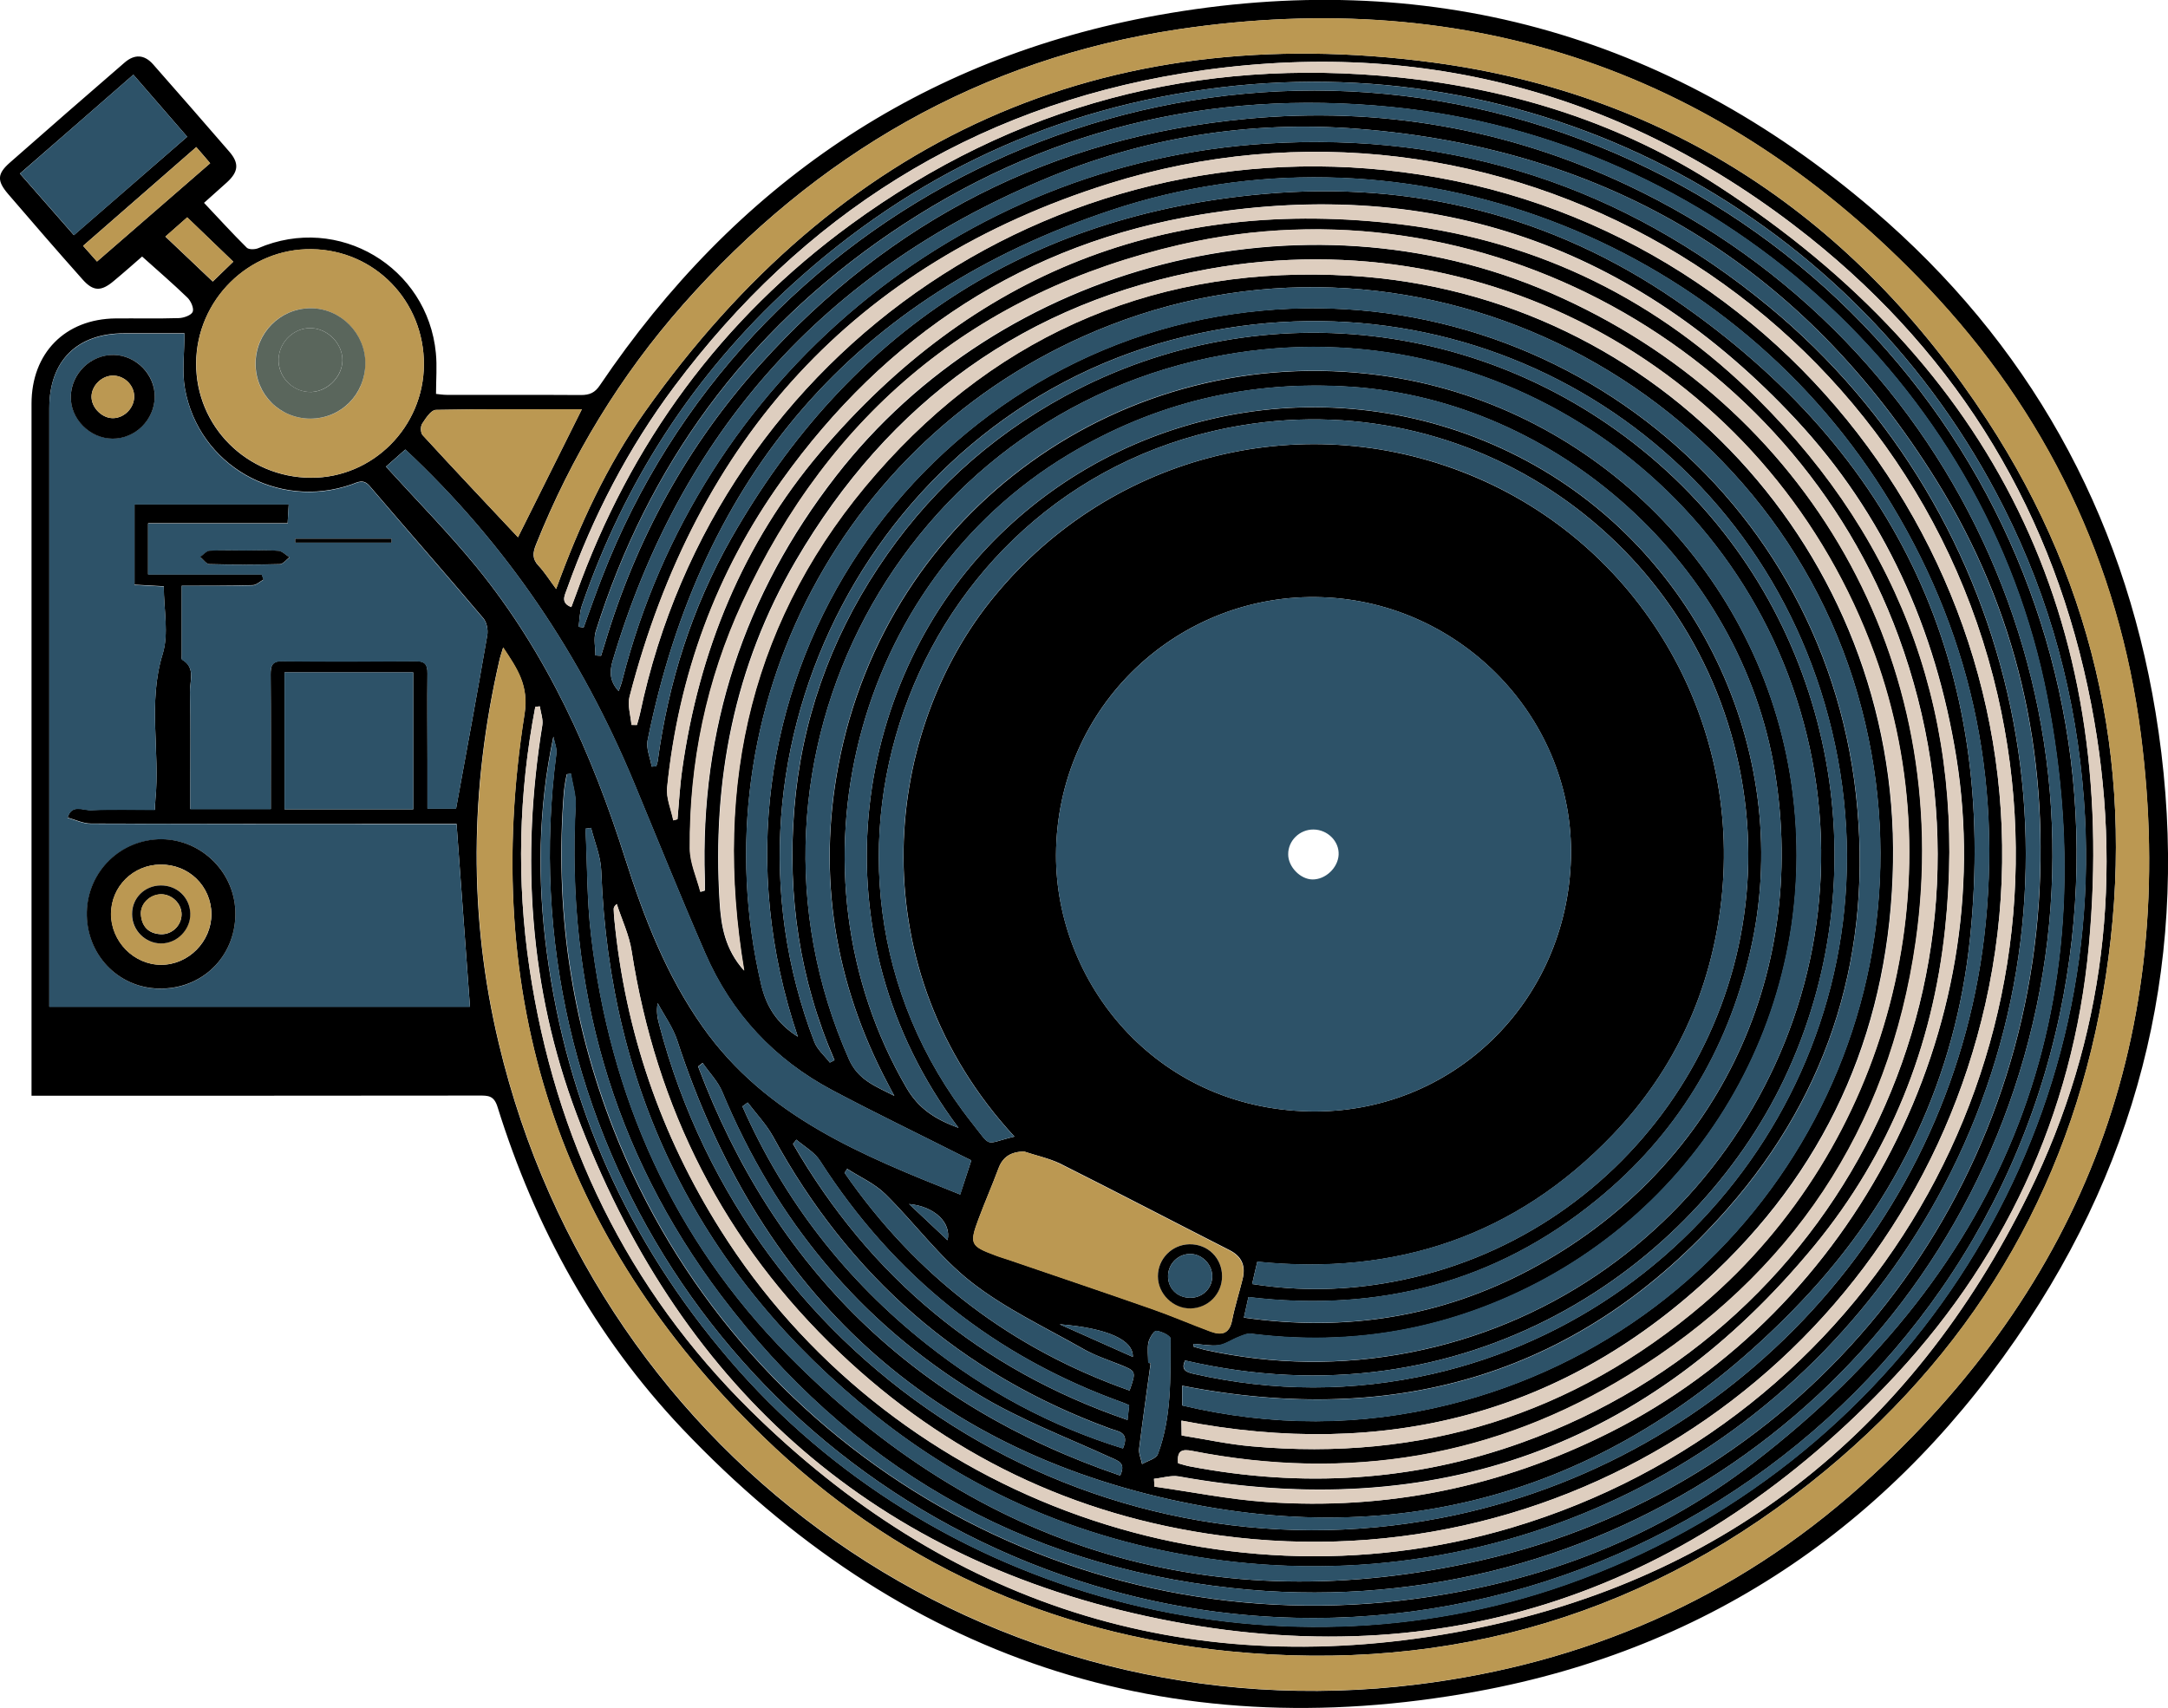 <?xml version="1.0" encoding="utf-8"?>
<!-- Generator: Adobe Illustrator 28.1.0, SVG Export Plug-In . SVG Version: 6.00 Build 0)  -->
<svg version="1.1" id="Layer_1" xmlns="http://www.w3.org/2000/svg" xmlns:xlink="http://www.w3.org/1999/xlink" x="0px" y="0px"
	 viewBox="0 0 1341 1056.7" style="enable-background:new 0 0 1341 1056.7;" xml:space="preserve">
<style type="text/css">
	.st0{fill:#2D5268;}
	.st1{fill:#BB9852;}
	.st2{fill:#DECEBF;}
	.st3{fill:#5A665C;}
</style>
<path d="M19.5,677.9c0-4.5,0-7.7,0-11c0-139,0-278.1,0-417.1c0-31.4,20.8-52.5,52.1-52.8c13-0.1,26.1,0.2,39.1-0.2
	c3-0.1,7.7-1.8,8.5-3.9c0.9-2.2-1.2-6.8-3.3-8.8c-8.9-8.6-18.3-16.7-28-25.4c-4.7,4.1-11,9.7-17.5,15.1c-7.9,6.7-12.8,6.5-19.4-1
	C35.5,155.4,20.2,137.7,5,120c-6.9-8.1-6.8-12.4,1-19.3c23.6-20.8,47.4-41.5,71.2-62.1c6.1-5.2,12.1-4.9,17.5,1.2
	c15.8,18,31.6,36,47.2,54.1c6.2,7.2,5.5,12.4-1.4,18.8c-4.5,4.1-9,8.1-14.3,12.8c9,9.5,17.4,18.8,26.4,27.7c1.3,1.3,5,1.2,7,0.4
	c49.9-21.5,104.9,11.7,110,64.8c0.8,8.1,0.1,16.2,0.1,25.3c1.8,0.2,4.3,0.6,6.9,0.6c27.6,0.1,55.1-0.1,82.7,0.1
	c5.4,0,8.7-1.4,11.8-6.1C454.7,114.6,569.2,35.9,716.2,9.4c165.6-29.8,314.4,10.8,442.4,120.4c95.7,81.9,154.3,186.6,174.7,310.9
	c22.2,135.1-3.2,261.8-78.8,376.5c-81.3,123.5-195.2,202.5-340.7,229.2c-192.3,35.3-357.2-20.6-491.9-162.6
	C368,826.8,331,759.5,307.7,684.7c-2.2-7-5.9-6.9-11.3-6.9c-88.2,0.1-176.3,0.1-264.5,0.1C28.1,677.9,24.3,677.9,19.5,677.9
	L19.5,677.9z M653.2,529c-0.2,78.1,60.7,156.5,156.5,158.6c88.7,1.9,159.8-67.9,162-156.8c2.1-85.5-67.2-158.2-153.8-161.3
	C730,366.3,653.5,436.1,653.2,529z M344,364.4c14.4-39.6,31.4-76.4,54.9-109.6C518.5,86,681.9,11.3,886.7,38.7
	c146.8,19.7,261.2,97,342.3,221c68.6,104.9,92.5,220.9,73.5,344.5c-18.9,123.4-77.2,226-173.5,305.7
	c-107,88.5-230.8,125.4-368.7,111.7c-110.9-11-208.1-55.1-288.1-132.7c-126.7-122.8-175.3-273-147.8-447
	c2.8-17.7-4.5-28.1-13.2-41.3c-1.1,3.7-1.9,5.9-2.4,8.3c-18.1,78.8-19.1,157.8-0.3,236.6c61.8,259.7,303.9,429.1,567.7,396.7
	c104-12.8,196.9-53,275-123c138.6-124.3,196.6-280.2,173-464.7c-13.6-106.2-58.5-199.6-132.4-277.2C1065.5,44.5,909.9-8.8,729,18.1
	C606.5,36.4,504.6,95.5,422.6,188.3c-39,44.2-69.2,94-91.1,148.7c-2,5-2.4,8.8,1.6,13C336.8,353.9,339.7,358.6,344,364.4L344,364.4z
	 M112.4,362.4c0,15.3,0,29.2,0,43.1c0,0.9-0.2,2.4,0.3,2.6c8.5,5,4.6,13.3,4.8,20c0.5,19.7,0.2,39.4,0.2,59c0,4.4,0,8.9,0,13.4h49.8
	c0-3.8,0-7.1,0-10.4c0-24.2,0.1-48.5-0.1-72.7c0-5.3,0.7-8.5,7.2-8.4c27.6,0.2,55.1,0.2,82.7,0c5.8,0,7.2,2.4,7.1,7.6
	c-0.2,17.9,0,35.7,0,53.6c0,9.9,0,19.8,0,30h17.7c6.7-36.5,13.2-71.9,19.3-107.2c0.6-3.3-0.3-8-2.4-10.5
	c-23.3-27.5-47-54.5-70.4-81.9c-3.9-4.5-7.3-2.3-11.2-0.9c-45.6,15.9-94.5-11.9-103-59.3c-1.9-10.7-0.3-22.1-0.3-34.2
	c-12.6,0-25,0-37.3,0c-29.2,0-46.3,17-46.3,46.2c0,120.2,0,240.5,0,360.7c0,3.2,0,6.4,0,9.7h260.2c-2.8-37.9-5.5-75.1-8.3-113.1
	c-2.4,0-5.7,0-9,0c-72.4,0-144.8,0.1-217.2-0.2c-4.8,0-9.6-2.4-14.4-3.7c2.5-8.6,9.6-4.4,14.5-4.6c13.1-0.6,26.3-0.2,39.5-0.2
	c0.2-3.1,0.2-4.6,0.3-6.1c3-30-4.8-60.2,4.5-90.3c3.9-12.6,0.7-27.5,0.7-41.9c-6.5-0.4-12.1-0.7-18.1-1v-49.8h95.4
	c-0.2,3.8-0.4,7.2-0.7,11.8H91.6v31.6h70.3c0.4,1.1,0.8,2.1,1.2,3.2c-2.3,1.2-4.5,3.5-6.8,3.5C142,362.5,127.8,362.3,112.4,362.4
	L112.4,362.4z M738.3,831.4c0,0.6,0,1.2,0,1.8c2.3,0.6,4.6,1.3,6.8,1.9c42.3,9.3,84.7,9.9,127.2,1.6
	c169.2-33,280.7-197.4,248.7-366.1c-32.1-169.1-194.8-281.3-363.8-251C557.2,255.4,443,470,525.1,655.3
	c5.6,12.7,15.9,16.5,28.1,22.7c-2.1-3.8-3.1-5.7-4-7.5c-32.9-62.1-43.6-128.1-30.6-197c29.7-157.5,176.4-262.6,335.1-241.3
	c128.4,17.3,232.2,118.3,253.5,246.7c22.5,135.5-48.1,267.2-173.5,323.1c-50.9,22.7-104.3,30.2-159.7,23.2c-2.5-0.3-5.3,1-7.8,2
	c-4.2,1.6-8.1,4.5-12.4,5.1C748.6,832.8,743.4,831.7,738.3,831.4L738.3,831.4z M365.6,512.2c-1.1,0.2-2.3,0.4-3.4,0.5
	c1.1,21.9,0.8,44,3.4,65.8c11.7,100,50.9,188,121.7,259.8c119,120.8,263.5,164.7,428.6,127.1c193.8-44.1,331.9-209.2,345.2-407
	c6.2-93.1-13.6-180.9-62.9-260.5c-82.3-133-202.5-206-358.3-218.2c-67.3-5.3-133.1,5.4-195.4,31.8
	C509.1,168.6,420.7,268.1,378.9,409c-2.1,7.1-1.5,12.9,3.8,18.6c0.8-2.5,1.8-4.7,2.3-7.1c47.4-185.8,207.9-320,398.8-331.7
	c116.2-7.2,220.2,26.5,310.1,100.7c157.5,130,204.1,353,112.7,535.9c-82.8,165.5-258.3,261.1-442.5,241c-83-9.1-157.9-38.8-223-91
	c-107.5-86.2-164-198.6-169.2-336.6C371.6,529.8,367.8,521,365.6,512.2L365.6,512.2z M493.5,641.4c-72.2-213.5,71.2-418.3,269-447.1
	C951,166.9,1126.7,298.7,1148,491.7c10.6,96.1-15.4,183.2-79.4,256c-90,102.4-204.3,135.6-337.4,109.6v12.2
	c55.3,13.1,110.3,13.1,164.9-0.5c191-47.6,305-240,255.4-430.4C1099.3,238,879.6,125.9,686.3,201.3C522.4,265.2,431,438.4,470.8,609
	C474,622.8,480.6,633.2,493.5,641.4L493.5,641.4z M368.3,405.5c1.2,0.1,2.4,0.2,3.5,0.2c0.8-2.6,1.6-5.1,2.4-7.7
	c19.3-64.5,50.9-122.3,95.9-172.3C550.7,136.1,651,84.7,771.3,73.5c82-7.7,160.6,5.9,235,40.9c207.1,97.4,310.1,331.2,242.7,549.6
	c-64.5,209.1-267.2,342.4-486.9,318.5c-131.2-14.2-236.8-76-316.1-181C378.5,712,350.2,610,356,498.2c0.3-6.4-1.9-13-2.9-19.5
	c-0.8,0.1-1.7,0.2-2.5,0.3c-0.3,1.4-0.7,2.9-0.9,4.3c-0.3,2.1-0.7,4.2-0.9,6.3c-5.8,72.1,4.3,141.9,30.7,209.2
	c77,196.3,276.6,315.6,486.6,291.5c80.5-9.3,154.8-36.2,218.8-85.5c156.5-120.6,219.1-279.8,181.3-473.9
	c-38.2-196.2-206.6-345-405.7-364.7C747.9,55,644,80.5,550.4,144.4c-89.1,60.9-149.7,143.4-182,246.5
	C367.1,395.4,368.3,400.6,368.3,405.5L368.3,405.5z M774.5,794.4c30,4.7,58.7,3.9,87.1-1.4c142.8-26.7,238.8-162.2,216.6-305.2
	c-23-148.3-162-249.1-309.8-224.7C567.5,296.2,475,534.9,601.2,694.7c12.7,16,7.3,13,26.3,8.5c-95.6-103.5-82.3-246.1-15.3-330.7
	c71-89.6,190.9-121.9,296.7-78.8c104.7,42.6,168.6,150.3,155.8,263.6c-6.3,55.5-28.5,104.4-67.2,144.8
	c-59.9,62.6-134,87.3-219.8,78.5C776.5,785.5,775.6,789.5,774.5,794.4L774.5,794.4z M390.6,448.5c1.1,0,2.2,0,3.4,0
	c0.6-2.3,1.4-4.6,1.9-7C443.4,215,660.7,68.9,889,109.8c236.7,42.4,392.2,277,339,511.5C1178.9,837.8,974.8,979.6,755,950
	c-90.8-12.2-169.5-50.2-235.7-113.2C447.9,769,405.8,685.6,390.7,588.4c-1.5-9.9-6.1-19.4-9.2-29.1c-1.7,1.4-1.9,2.3-1.9,3.2
	c0.1,2.1,0.2,4.2,0.4,6.3c6.7,69.3,28.6,133.3,65.7,192.2c102.6,163,304.7,239.1,489.4,184.1c221.1-65.8,352.2-290.5,300.5-515.1
	C1179.5,186,925.4,38.3,685.7,113.7c-157,49.4-254.9,157.9-296.2,317.1C388,436.3,390.1,442.6,390.6,448.5L390.6,448.5z
	 M592.9,697.8c-89.8-119.6-65.6-273.4,20.6-362c85.9-88.2,220.9-109.7,330.9-50.6c108,58,165.7,184.5,138.2,303.4
	c-14.3,62-45.7,113.7-95.1,153.9c-62.7,51.1-134.9,69.6-215.3,60c-1,4.4-1.8,8.3-2.8,12.7c63,9,121.9-0.4,177-29.7
	c114.1-60.7,172.4-180.2,151.4-308.2C1077,350.2,964,247.7,835.3,239.3c-62.5-4.1-120.6,9.6-174.5,42
	c-132.8,79.8-178.2,257.8-100,391.9C568.2,685.8,578.2,692.4,592.9,697.8L592.9,697.8z M403.1,474.3c0.9-0.1,1.9-0.2,2.8-0.2
	c0.3-1,0.7-2,0.9-3.1c6.6-48.8,21.2-95.1,45.5-137.9C525.2,205.2,635.2,133,781.8,120c91.8-8.2,178.2,13.3,254.4,65.6
	c138.2,95,199.5,227.6,182.4,394.4c-8.8,86.2-44.6,162.2-104.3,225.1c-107.1,112.8-238.9,156.5-390.5,122.6
	c-155-34.6-255.6-133-304.9-284c-2.7-8.2-8-15.4-12.1-23.1c-0.9,5-0.2,9.1,0.9,13.1c55.8,213.5,267.4,347.1,483.7,305.4
	c181-34.9,318.8-184.8,336.8-368c9.8-99.3-12.9-191.1-68-274.6C1058.4,142.4,862.3,71.7,687.2,130.1
	c-158.5,52.8-253.5,164-286.6,327.8C399.5,463,402.2,468.8,403.1,474.3L403.1,474.3z M333.9,437c-0.9,0.1-1.9,0.2-2.8,0.3
	c-10.3,53.6-11.6,107.7-3.6,161.6c15.8,106,60.4,198.4,136.7,273.7c121.1,119.5,267.4,167.3,434.7,137.5
	c163.7-29.2,282.7-122.6,356-271.8c47.2-96,58.8-197.9,38.6-302.6c-22.6-117.3-81-214.5-174.5-289.1
	C1005.1,55.9,874.8,22,731.4,45.4C601,66.7,496.4,133.1,417.2,239c-28.7,38.3-50.5,80.4-66.5,125.4c-1.4,4-4.2,8.6,2.7,11.2
	c1-2.8,2-5.3,2.9-7.8c33.5-93.6,89.9-170.4,170.1-229C627.5,65,740.8,35,865.4,47.9c70.9,7.3,137.8,28.5,197.5,67.3
	c170.1,110.4,247.9,267.6,229.2,469.9c-9.7,104.9-53.1,196.9-126,272.6c-125.8,130.7-280.2,180.8-457.4,142.1
	c-172.9-37.8-290-145.1-352.1-310.7c-29.2-77.8-34.4-158.5-21.1-240.5C336,444.9,334.5,440.9,333.9,437L333.9,437z M728.7,905.3
	c2.6,0.7,4.8,1.5,7.2,1.9c69.6,13.3,138.1,9.4,204.9-14.5c204.4-73,308.3-295.2,233.5-499.1c-65.7-179.1-258.9-285-444.2-242.2
	c-126.3,29.1-216.5,103.8-270.8,221.3c-22.2,48.1-32.9,99.3-32.5,152.3c0.1,8.9,4.2,17.8,6.5,26.8c0.9-0.2,1.8-0.5,2.7-0.8
	c0-2.4,0.1-4.8,0-7.2c-3-92.8,24.1-175.8,81.1-249.2c102.2-131.7,289-179.8,442-113.4c159.8,69.4,250.5,228.6,226,401.1
	c-16.6,116.6-77,206.3-177,268c-83.4,51.5-174.3,66.3-270.5,47.4C731.3,896.4,727.9,897.2,728.7,905.3L728.7,905.3z M730.9,888.1
	c14.6,2.3,28.7,5.4,43.1,6.7c105.3,9.5,198.8-19.3,279.4-88c114.6-97.8,157.4-261,106-402.2c-61.8-170.1-233.6-270.2-411.9-238.2
	c-112.7,20.2-197.7,81.9-255.3,180.5c-38.1,65.2-51.8,136.2-47.1,211.2c0.9,14.8,3.3,29.2,15.1,42.4
	c-19.5-116.1,4.9-219.7,81.9-307.6c77.3-88.2,176.4-129.3,293.3-122.3c190.9,11.3,338.7,171.9,335.5,362.8
	c-1.7,99.2-37.8,184.6-109.5,253c-93.1,88.8-204.7,116.9-330.7,92.5L730.9,888.1L730.9,888.1z M357.9,387.8c1,0.1,2.1,0.3,3.1,0.4
	c3.8-10.5,7.5-21,11.5-31.3c88.2-227.6,339.1-351,572.7-281.6c237.7,70.6,379.8,308.9,329,551.5
	c-56.4,268.9-333.7,433.5-596.9,354.3c-222.7-67-363.2-284.1-333.2-514.7c0.5-3.4-1.2-7.1-1.8-10.7c-9.5,44.7-10,89.1-4.1,133.4
	c12.6,95.2,50.4,179.2,113,252.2c125.7,146.9,335.9,203.1,517.9,138.9c205-72.2,335.5-271.7,319.9-485.1
	c-4.7-63.6-20.7-123.9-49.4-180.8C1148.4,133.1,955.4,29.8,754.8,54.1C653.2,66.4,564.5,107.7,489,176.9
	C429.1,231.8,386.3,298,359.9,374.7C358.5,378.8,358.5,383.4,357.9,387.8L357.9,387.8z M713.8,914.9c0.1,1.6,0.2,3.2,0.3,4.8
	c23,3.3,45.9,7.9,69.1,9.5c74.7,5.3,145.5-9.3,212.6-43c151.7-76,241.2-250.3,214.3-417.7c-12.8-79.5-44.5-150.3-99.4-209.2
	c-99.7-106.9-223-150.1-367.2-126.7c-109.1,17.7-195.6,74.7-259.9,164.6c-40.6,56.8-63.8,120.5-70.9,189.9
	c-0.7,6.6,2.5,13.5,3.8,20.4l2.6-0.7c0.9-10.2,1.4-20.5,2.9-30.7c10.3-73.3,37.5-139.8,85.4-196.3c94.3-111.2,214.7-158.7,359.5-141
	c85.4,10.5,159.4,47.3,220.2,107.8c90.8,90.3,129.6,200.2,116.1,327.7c-7.7,73.1-34.2,139.5-80.8,196.2
	c-102.6,124.6-234.3,171.6-393.2,142.9C724.3,912.6,718.9,914.4,713.8,914.9L713.8,914.9z M513.3,657.4c1-0.5,1.9-1,2.9-1.5
	c-21.6-49.7-29.2-101.6-24.9-155.1c4.3-54,21.8-104,51.7-149.3c29.7-45.1,68.3-80.7,115.8-106.5c123.7-67,274.4-46.6,376.7,50.7
	c100.2,95.4,127.6,246.9,68.1,371.9C1047.6,785,906.3,882,733,841.7c-2.6,5.7,0.4,7.2,5.5,8.3c49.2,11.1,98.3,11.2,147.6,0
	c173.7-39.6,291-213.8,247-397.8c-43-180-219.9-287-399.7-244.1C543,253.5,433.4,461.5,503.7,644.6
	C505.5,649.3,510,653.1,513.3,657.4z M600.8,717.9c-2.5-1.2-4.1-2-5.7-2.8c-26.7-13.5-53.7-26.5-80.1-40.5
	c-36-19.1-62.6-47.5-78.8-84.9c-15.2-34.9-29.4-70.2-44-105.4c-32.6-78.5-78.8-147.6-141.5-206.2c-3.9,3.5-8.1,7.2-12,10.6
	c19,20.9,38.4,40.6,55.8,61.8c43.7,53.5,71.5,115.4,92.2,180.7c11.7,36.7,25.5,72.4,48,104.2c39.2,55.5,98.7,79.5,159.2,103.6
	C596.3,731.8,598.4,725.3,600.8,717.9L600.8,717.9z M262.2,225.6c0.2-39.3-30.4-70.9-69.4-71.4c-38.9-0.6-71.2,31.4-71.5,70.5
	c-0.2,39.1,31.4,70.7,71,70.9C230.6,295.7,262,264.2,262.2,225.6L262.2,225.6z M633.4,712.4c-7.9,0.2-13.1,3.1-15.8,10.5
	c-3.9,10.5-8.4,20.7-12.3,31.2c-5.7,15.3-5,16.8,10.2,22.4c2.8,1.1,5.7,1.9,8.6,2.9c29.4,10.1,58.9,20,88.3,30.3
	c12.3,4.3,24.2,9.4,36.4,14c6.6,2.5,11.6,1.8,13.3-6.8c1.7-8.6,4.4-17,6.5-25.5c2-8-0.2-14-8.1-18c-35-17.8-69.8-36-104.9-53.6
	C648.6,716.5,640.8,714.9,633.4,712.4L633.4,712.4z M255.6,500.7v-84.7h-79.6v84.7H255.6z M115.8,84.6
	c-11.2-12.9-22.1-25.5-33.3-38.4C58.8,66.9,35.8,87,12.3,107.4c11.3,12.9,22.2,25.3,33.4,38.1C69.2,125.1,92,105.3,115.8,84.6
	L115.8,84.6z M359.9,253.2c-30.5,0-60.5-0.2-90.4,0.4c-2.9,0.1-6.2,5.2-8.4,8.6c-1.1,1.6-1,5.6,0.3,7c19.6,21.4,39.5,42.4,59,63.2
	C333.3,306.6,346.3,280.4,359.9,253.2L359.9,253.2z M692.9,912.9c3.5-7.7-0.8-8.9-5.7-11.1c-27.7-12.7-56.6-23.6-82.5-39.4
	c-73.1-44.5-125-107.8-157.9-186.8c-2.7-6.6-8.1-12-12.2-18c-0.9,0.7-1.9,1.5-2.8,2.2C479,785.1,565.7,869.5,692.9,912.9
	L692.9,912.9z M462.5,682.1c-1.1,0.8-2.2,1.6-3.3,2.4c25.8,58.4,64,107.5,114.1,147.2c36.5,28.9,76.8,50.7,121.3,64.4
	c4.3-10.2-2.9-10.4-8-12.3c-92.4-33.8-161.4-94.4-208.4-180.6C474,695.6,467.8,689.1,462.5,682.1L462.5,682.1z M698.7,860.3
	c4.2-12.1,4.1-12-6.4-16.2c-7.6-3-15.4-5.6-22.5-9.7c-23.4-13.3-48.2-24.9-69.1-41.3c-19.8-15.5-35-36.6-53.1-54.4
	c-6.6-6.5-15.7-10.5-23.6-15.6c-0.5,0.8-1,1.7-1.6,2.5C566.6,789.5,625.4,834.4,698.7,860.3L698.7,860.3z M492.6,705.1
	c-0.7,0.9-1.4,1.8-2.1,2.6c47.6,82.3,115.9,139.5,206.9,170.8c0.4-3.8,0.7-6.4,1-9.1c-1.5-0.7-2.6-1.2-3.7-1.6
	c-79.5-28.5-141.8-78.4-187.4-149.5C504,712.9,497.6,709.4,492.6,705.1L492.6,705.1z M121.4,91c-23.9,20.9-46.7,40.8-70,61.1
	c3.2,3.6,5.7,6.5,8.6,9.7c23.6-20.5,46.5-40.4,70-60.8C127,97.5,124.6,94.6,121.4,91z M710.2,843.2c0.5,0.1,1,0.1,1.5,0.2
	c-2.4,17.6-4.9,35.2-7.1,52.8c-0.4,3.1,1.2,6.4,1.8,9.6c3.4-2,8.8-3.3,9.8-6.2c8.6-23,7.7-47.3,7.8-71.4c0-1.8-5.7-4.6-8.8-4.8
	c-1.5-0.1-4.3,4.5-4.9,7.3C709.6,834.6,710.2,838.9,710.2,843.2L710.2,843.2z M144.3,161.9c-9.5-9.1-18.8-18.1-28.5-27.4
	c-4.1,3.6-8.5,7.5-13.5,11.9c10.3,9.8,19.9,18.8,29.3,27.8C135.5,170.4,139.8,166.3,144.3,161.9L144.3,161.9z M655.4,819.3
	c14.9,6.7,29.8,13.3,45.3,20.2C701.2,829.1,685.1,821.7,655.4,819.3z M586.1,767.3c2.5-10.6-7.8-20.9-23.8-22.4
	C570.9,753,578.4,760.1,586.1,767.3z"/>
<path class="st0" d="M653.2,529c0.3-92.8,76.8-162.7,164.7-159.5c86.6,3.1,156,75.8,153.8,161.3c-2.2,88.9-73.4,158.7-162,156.8
	C713.9,685.5,652.9,607,653.2,529L653.2,529z M811.8,544.1c8.1,0.1,15.8-7.2,16.2-15.3c0.4-8.3-6.8-15.5-15.5-15.6
	c-8.6-0.1-15.8,6.9-15.7,15.4C796.8,536.3,804.3,544,811.8,544.1z"/>
<path class="st1" d="M344,364.4c-4.3-5.8-7.2-10.5-10.8-14.4c-4-4.2-3.6-8-1.6-13c21.9-54.8,52-104.6,91.1-148.7
	C504.6,95.5,606.5,36.4,729,18.1c180.9-27,336.5,26.3,462.9,159.1c73.9,77.6,118.8,171,132.4,277.2c23.5,184.4-34.4,340.4-173,464.7
	c-78.1,70-171,110.3-275,123c-263.8,32.4-505.9-137-567.7-396.7c-18.8-78.8-17.7-157.7,0.3-236.6c0.5-2.4,1.3-4.6,2.4-8.3
	c8.8,13.2,16,23.6,13.2,41.3C296.9,616,345.6,766.1,472.2,888.9c80,77.6,177.3,121.7,288.1,132.7c137.9,13.7,261.7-23.2,368.7-111.7
	c96.2-79.7,154.5-182.3,173.5-305.7c19-123.6-4.9-239.5-73.5-344.5c-81-124-195.5-201.3-342.3-221C681.9,11.3,518.5,86,398.9,254.8
	C375.4,288,358.4,324.8,344,364.4L344,364.4z"/>
<path class="st0" d="M112.4,362.4c15.4,0,29.6,0.2,43.8-0.2c2.3,0,4.6-2.3,6.8-3.5c-0.4-1.1-0.8-2.1-1.2-3.2H91.6v-31.6h86.3
	c0.3-4.6,0.5-7.9,0.7-11.8H83.2v49.8c6,0.3,11.6,0.6,18.1,1c0,14.4,3.3,29.3-0.7,41.9c-9.3,30.1-1.5,60.3-4.5,90.3
	c-0.2,1.5-0.2,3-0.3,6.1c-13.2,0-26.4-0.4-39.5,0.2c-4.9,0.2-12-4-14.5,4.6c4.8,1.3,9.6,3.7,14.4,3.7c72.4,0.2,144.8,0.2,217.2,0.2
	c3.3,0,6.6,0,9,0c2.8,38,5.5,75.2,8.3,113.1H30.5c0-3.3,0-6.5,0-9.7c0-120.2,0-240.5,0-360.7c0-29.2,17-46.2,46.3-46.2
	c12.3,0,24.7,0,37.3,0c0,12.1-1.7,23.5,0.3,34.2c8.5,47.5,57.4,75.2,103,59.3c3.9-1.4,7.3-3.6,11.2,0.9
	c23.4,27.4,47.1,54.5,70.4,81.9c2.1,2.5,3,7.2,2.4,10.5c-6.1,35.4-12.7,70.7-19.3,107.2h-17.7c0-10.2,0-20.1,0-30
	c0-17.9-0.1-35.7,0-53.6c0-5.2-1.3-7.7-7.1-7.6c-27.6,0.2-55.1,0.3-82.7,0c-6.5-0.1-7.3,3.1-7.2,8.4c0.2,24.2,0.1,48.5,0.1,72.7
	c0,3.3,0,6.5,0,10.4h-49.8c0-4.5,0-9,0-13.4c0-19.7,0.3-39.4-0.2-59c-0.2-6.8,3.8-15-4.8-20c-0.5-0.3-0.3-1.7-0.3-2.6
	C112.4,391.6,112.4,377.7,112.4,362.4L112.4,362.4z M145.6,566c0.4-25.5-20.2-46.5-45.5-46.7c-25.2-0.1-45.8,19.8-46.3,45
	c-0.6,25.9,19.1,46.9,44.6,47.4C124.7,612.2,145.2,592.3,145.6,566L145.6,566z M70.4,219.6c-14.2-0.2-26.2,11.3-26.6,25.5
	c-0.3,13.9,11.7,26.1,25.8,26.2c14.1,0.1,26-11.7,26.1-26C95.9,231.7,84.2,219.8,70.4,219.6L70.4,219.6z M152.4,340.6
	C152.4,340.6,152.4,340.6,152.4,340.6c-7.5,0-15.1-0.3-22.6,0.2c-2,0.1-4,2.5-5.9,3.9c1.9,1.5,3.8,4.3,5.8,4.4
	c14.5,0.4,29,0.3,43.4,0c2,0,4-2.8,6-4.2c-2.2-1.4-4.4-3.8-6.7-4C165.7,340.2,159,340.6,152.4,340.6L152.4,340.6z M182.6,333.3
	c0,0.8,0,1.6,0,2.4h59.6c0-0.8,0-1.6,0-2.4H182.6z"/>
<path class="st0" d="M738.3,831.4c5.1,0.3,10.3,1.5,15.3,0.7c4.3-0.6,8.2-3.5,12.4-5.1c2.5-1,5.3-2.3,7.8-2
	c55.4,7,108.7-0.5,159.7-23.2c125.4-55.8,196-187.5,173.5-323.1C1085.8,350.4,982,249.4,853.6,232.1
	c-158.7-21.4-305.4,83.8-335.1,241.3c-13,68.9-2.3,134.9,30.6,197c1,1.8,2,3.7,4,7.5c-12.2-6.2-22.5-10-28.1-22.7
	C443,470,557.2,255.4,757.2,219.5c169-30.4,331.8,81.9,363.8,251c32,168.8-79.5,333.1-248.7,366.1c-42.4,8.3-84.9,7.7-127.2-1.6
	c-2.3-0.5-4.6-1.2-6.8-1.9C738.4,832.5,738.4,832,738.3,831.4L738.3,831.4z"/>
<path class="st0" d="M365.6,512.2c2.2,8.8,6,17.6,6.3,26.5c5.2,138,61.7,250.4,169.2,336.6c65.1,52.2,139.9,81.9,223,91
	c184.2,20.1,359.8-75.4,442.5-241c91.4-182.9,44.9-405.9-112.7-535.9C1004,115.4,900.1,81.7,783.8,88.8
	C593,100.6,432.5,234.7,385,420.5c-0.6,2.3-1.5,4.5-2.3,7.1c-5.3-5.7-5.9-11.5-3.8-18.6c41.8-140.9,130.2-240.3,265.5-297.5
	c62.4-26.4,128.1-37.1,195.4-31.8c155.9,12.2,276,85.2,358.3,218.2c49.3,79.6,69.1,167.5,62.9,260.5
	c-13.3,197.8-151.3,362.9-345.2,407c-165.1,37.5-309.5-6.3-428.6-127.1c-70.8-71.8-110-159.8-121.7-259.8
	c-2.5-21.8-2.3-43.8-3.4-65.8C363.3,512.6,364.4,512.4,365.6,512.2L365.6,512.2z"/>
<path class="st0" d="M493.5,641.4c-12.9-8.3-19.5-18.6-22.8-32.5C431,438.4,522.4,265.2,686.3,201.3
	c193.4-75.4,413.1,36.7,465.3,237.4c49.6,190.5-64.4,382.8-255.4,430.4c-54.6,13.6-109.6,13.6-164.9,0.5v-12.2
	c133.1,26,247.4-7.2,337.4-109.6c64-72.8,89.9-159.9,79.4-256c-21.2-193-196.9-324.9-385.4-297.4C564.7,223.1,421.3,428,493.5,641.4
	L493.5,641.4z"/>
<path class="st0" d="M368.3,405.5c0-4.9-1.2-10.1,0.2-14.6c32.3-103,92.9-185.6,182-246.5C644,80.5,747.9,55,860.7,66.1
	c199.1,19.7,367.5,168.5,405.7,364.7c37.8,194.1-24.9,353.3-181.3,473.9c-64,49.3-138.3,76.3-218.8,85.5
	c-210,24.2-409.7-95.2-486.6-291.5c-26.4-67.3-36.5-137.1-30.7-209.2c0.2-2.1,0.5-4.2,0.9-6.3c0.2-1.5,0.6-2.9,0.9-4.3
	c0.8-0.1,1.7-0.2,2.5-0.3c1,6.5,3.2,13.1,2.9,19.5C350.2,610,378.5,712,446.1,801.5c79.3,105,184.9,166.8,316,181
	c219.7,23.9,422.3-109.4,486.9-318.5c67.4-218.4-35.6-452.2-242.7-549.6c-74.5-35-153-48.6-235-40.9
	C651,84.7,550.7,136.1,470.1,225.6c-45,50-76.6,107.8-95.9,172.3c-0.8,2.6-1.6,5.2-2.4,7.7C370.6,405.6,369.5,405.5,368.3,405.5
	L368.3,405.5z"/>
<path class="st0" d="M774.5,794.4c1.1-4.9,2.1-9,3.2-13.9c85.8,8.8,159.9-15.9,219.8-78.5c38.7-40.4,60.9-89.2,67.2-144.8
	c12.8-113.3-51.2-220.9-155.8-263.6C803,250.6,683,282.9,612.1,372.5c-67,84.6-80.3,227.2,15.3,330.7c-19,4.5-13.6,7.5-26.3-8.5
	C475,534.9,567.5,296.2,768.4,263.1c147.8-24.4,286.7,76.4,309.8,224.7c22.2,143.1-73.8,278.6-216.6,305.2
	C833.2,798.3,804.5,799.1,774.5,794.4L774.5,794.4z"/>
<path class="st2" d="M390.6,448.5c-0.5-5.9-2.6-12.3-1.2-17.7c41.3-159.2,139.2-267.7,296.2-317.1C925.4,38.3,1179.4,186,1235.6,430
	c51.7,224.6-79.4,449.3-300.5,515.1c-184.7,55-386.8-21.1-489.4-184.1c-37.1-58.9-59-122.9-65.7-192.2c-0.2-2.1-0.4-4.2-0.4-6.3
	c0-0.9,0.2-1.8,1.9-3.2c3.2,9.7,7.7,19.2,9.2,29.1c15.2,97.2,57.2,180.5,128.6,248.4c66.2,63,144.9,101,235.7,113.2
	c219.9,29.6,423.9-112.2,473-328.7c53.2-234.5-102.2-469.1-339-511.5C660.7,68.9,443.4,215.1,395.8,441.6c-0.5,2.4-1.2,4.6-1.9,7
	C392.8,448.5,391.7,448.6,390.6,448.5L390.6,448.5z"/>
<path class="st0" d="M592.9,697.8c-14.7-5.5-24.7-12.1-32.1-24.7c-78.2-134-32.8-312.1,100-391.9c53.9-32.4,112-46.1,174.5-42
	c128.7,8.4,241.7,110.8,262.5,238c21,128-37.3,247.5-151.4,308.2c-55,29.3-114,38.7-177,29.7c1-4.4,1.8-8.3,2.8-12.7
	c80.4,9.6,152.6-9,215.3-60c49.3-40.2,80.7-91.9,95.1-153.9c27.5-118.9-30.2-245.4-138.2-303.4c-110-59.1-245-37.6-330.9,50.6
	C527.3,424.4,503.1,578.2,592.9,697.8L592.9,697.8z"/>
<path class="st0" d="M403.1,474.3c-0.9-5.5-3.6-11.4-2.5-16.5c33.1-163.7,128.2-274.9,286.6-327.8
	c175.2-58.4,371.3,12.3,473.1,166.5c55.1,83.5,77.8,175.3,68,274.6c-18.1,183.1-155.8,333.1-336.8,368
	c-216.4,41.7-428-91.9-483.8-305.4c-1-4-1.8-8.1-0.9-13.1c4.1,7.7,9.5,14.9,12.1,23.1c49.2,151,149.9,249.4,304.9,284
	c151.6,33.8,283.4-9.8,390.5-122.6c59.7-62.9,95.5-138.8,104.3-225.1c17.1-166.8-44.1-299.4-182.4-394.4
	C960,133.3,873.6,111.8,781.8,120c-146.6,13-256.6,85.3-329.5,213.1c-24.4,42.8-38.9,89.1-45.5,137.9c-0.1,1.1-0.6,2.1-0.9,3.1
	C405,474.2,404,474.3,403.1,474.3L403.1,474.3z"/>
<path class="st2" d="M333.9,437c0.5,3.9,2.1,7.9,1.5,11.5c-13.3,82-8.1,162.8,21.1,240.5C418.7,854.6,535.7,962,708.6,999.8
	c177.3,38.7,331.6-11.4,457.4-142.1c72.9-75.7,116.3-167.8,126-272.6c18.8-202.2-59.1-359.4-229.2-469.9
	c-59.7-38.8-126.6-59.9-197.5-67.3C740.8,35,627.5,65,526.4,138.8c-80.2,58.6-136.6,135.5-170.1,229c-0.9,2.5-1.9,5-2.9,7.8
	c-6.8-2.6-4.1-7.2-2.7-11.2c16.1-45,37.9-87.1,66.5-125.4C496.4,133.1,601,66.8,731.4,45.4C874.8,22,1005.1,55.9,1119,146.7
	c93.5,74.6,151.9,171.8,174.5,289.1c20.2,104.7,8.6,206.6-38.6,302.6c-73.3,149.2-192.3,242.6-356,271.8
	c-167.2,29.8-313.6-18-434.7-137.5c-76.3-75.3-120.9-167.7-136.7-273.7c-8-54-6.7-108,3.6-161.6C332,437.2,333,437.1,333.9,437
	L333.9,437z"/>
<path class="st2" d="M728.7,905.3c-0.9-8.1,2.6-8.8,8.7-7.7c96.2,18.9,187.1,4.1,270.5-47.4c100-61.7,160.4-151.4,177-268
	c24.5-172.5-66.2-331.7-226-401.1c-153-66.4-339.8-18.4-442,113.4c-57,73.4-84,156.4-81.1,249.2c0.1,2.4,0,4.8,0,7.2
	c-0.9,0.2-1.8,0.5-2.7,0.8c-2.3-8.9-6.5-17.8-6.5-26.8c-0.4-53.1,10.3-104.2,32.5-152.3C513.5,255.1,603.8,180.4,730,151.3
	c185.4-42.8,378.5,63.1,444.2,242.3c74.8,203.9-29,426.1-233.5,499.1c-66.8,23.9-135.3,27.8-204.9,14.5
	C733.6,906.7,731.3,906,728.7,905.3L728.7,905.3z"/>
<path class="st2" d="M730.9,888.1v-9.2c126,24.4,237.6-3.7,330.7-92.5c71.7-68.3,107.8-153.8,109.5-253
	c3.2-190.9-144.6-351.5-335.5-362.8c-116.9-6.9-216.1,34.1-293.3,122.3c-77,87.9-101.4,191.5-81.9,307.6
	c-11.8-13.1-14.2-27.5-15.1-42.4c-4.7-74.9,9-146,47.1-211.2c57.6-98.6,142.6-160.3,255.3-180.5c178.3-32,350,68.1,411.9,238.2
	c51.3,141.2,8.5,304.4-106,402.2c-80.6,68.8-174.1,97.5-279.4,88C759.6,893.6,745.5,890.4,730.9,888.1L730.9,888.1z"/>
<path class="st0" d="M357.9,387.8c0.6-4.4,0.6-8.9,2-13c26.4-76.8,69.2-143,129.1-197.9c75.5-69.2,164.3-110.5,265.8-122.8
	c200.6-24.2,393.6,79,484.9,260.4c28.7,56.9,44.7,117.2,49.4,180.8c15.6,213.3-114.9,412.8-319.9,485.1
	c-182.1,64.2-392.2,7.9-517.9-138.9c-62.5-73-100.4-157-113-252.2c-5.9-44.3-5.4-88.7,4.1-133.5c0.7,3.6,2.3,7.2,1.8,10.7
	C314.1,697,454.6,914.1,677.3,981.1c263.2,79.1,540.5-85.5,596.9-354.3c50.9-242.6-91.3-481-329-551.5
	c-233.6-69.4-484.6,54-572.7,281.6c-4,10.4-7.7,20.9-11.5,31.3C360,388,358.9,387.9,357.9,387.8L357.9,387.8z"/>
<path class="st2" d="M713.8,914.9c5.1-0.5,10.5-2.3,15.3-1.4c158.9,28.8,290.7-18.2,393.2-142.9c46.6-56.7,73.1-123.1,80.8-196.2
	c13.5-127.5-25.3-237.4-116.1-327.7c-60.8-60.6-134.8-97.4-220.2-107.8c-144.8-17.8-265.2,29.8-359.5,141
	c-47.9,56.5-75,123-85.4,196.3c-1.4,10.2-1.9,20.5-2.9,30.7l-2.6,0.7c-1.4-6.8-4.5-13.8-3.8-20.4c7-69.4,30.2-133.1,70.9-189.9
	c64.3-89.9,150.8-146.9,259.9-164.6c144.2-23.4,267.5,19.8,367.2,126.7c54.9,58.9,86.6,129.7,99.4,209.2
	c26.9,167.4-62.7,341.6-214.3,417.7c-67.1,33.7-137.9,48.2-212.6,43c-23.1-1.6-46-6.3-69.1-9.5C714,918.2,713.9,916.6,713.8,914.9
	L713.8,914.9z"/>
<path class="st0" d="M513.3,657.4c-3.2-4.2-7.7-8-9.6-12.8c-70.3-183,39.3-391,229.8-436.5c179.8-42.9,356.6,64.1,399.7,244.1
	c44,184-73.3,358.2-247,397.8c-49.2,11.2-98.4,11.2-147.6,0c-5-1.1-8-2.6-5.5-8.3c173.3,40.3,314.6-56.7,370.5-174.2
	c59.4-125,32.1-276.5-68.1-371.9C933.1,198.4,782.4,178,658.7,245c-47.5,25.7-86.1,61.4-115.8,106.5
	c-29.9,45.4-47.4,95.3-51.7,149.3c-4.3,53.4,3.4,105.4,24.9,155.1C515.2,656.4,514.2,656.9,513.3,657.4z"/>
<path class="st0" d="M600.8,717.9c-2.4,7.3-4.5,13.9-6.8,21.2c-60.5-24.1-120-48-159.2-103.6c-22.4-31.8-36.3-67.5-48-104.2
	C366,465.9,338.3,404,294.6,350.5c-17.4-21.3-36.8-40.9-55.8-61.8c3.8-3.4,8-7.1,12-10.6c62.6,58.6,108.9,127.7,141.5,206.2
	c14.6,35.2,28.8,70.5,44,105.4c16.3,37.3,42.8,65.8,78.8,84.9c26.4,14,53.4,27,80.1,40.5C596.7,715.9,598.3,716.7,600.8,717.9
	L600.8,717.9z"/>
<path class="st1" d="M262.2,225.6c-0.2,38.6-31.6,70.1-69.8,69.9c-39.5-0.1-71.2-31.7-71-70.9c0.2-39.2,32.5-71.1,71.5-70.5
	C231.8,154.7,262.4,186.3,262.2,225.6L262.2,225.6z M192,259c19,0,33.8-14.8,33.9-34.1c0.1-18.7-15.4-34.3-34-34.2
	C173.1,190.8,158,206,158,225C158,244,173,259,192,259z"/>
<path class="st1" d="M633.4,712.4c7.4,2.5,15.2,4.2,22.1,7.6c35.1,17.6,69.9,35.8,104.9,53.6c7.8,4,10,10,8.1,18
	c-2.1,8.5-4.8,16.9-6.5,25.5c-1.7,8.5-6.7,9.2-13.3,6.8c-12.2-4.5-24.1-9.7-36.4-14c-29.4-10.3-58.8-20.2-88.3-30.3
	c-2.9-1-5.8-1.8-8.6-2.9c-15.2-5.7-16-7.1-10.2-22.4c3.9-10.5,8.4-20.7,12.3-31.2C620.3,715.5,625.5,712.6,633.4,712.4L633.4,712.4z
	 M735.7,769.8c-10.8,0.2-19.5,9-19.5,19.7c0,10.9,9.5,20.2,20.4,19.9c10.8-0.3,19.3-9,19.3-19.9
	C755.9,778.2,747.1,769.6,735.7,769.8L735.7,769.8z"/>
<path class="st0" d="M255.6,500.7H176v-84.7h79.6V500.7z"/>
<path class="st0" d="M115.8,84.6c-23.8,20.7-46.5,40.5-70,60.9c-11.2-12.8-22.1-25.2-33.4-38.1C35.8,87,58.8,66.9,82.5,46.2
	C93.7,59.1,104.5,71.7,115.8,84.6L115.8,84.6z"/>
<path class="st1" d="M359.9,253.2c-13.6,27.2-26.6,53.4-39.5,79.2c-19.5-20.8-39.4-41.9-59-63.2c-1.2-1.4-1.3-5.3-0.3-7
	c2.2-3.4,5.5-8.5,8.4-8.6C299.5,252.9,329.4,253.2,359.9,253.2L359.9,253.2z"/>
<path class="st0" d="M692.9,912.9c-127.2-43.5-213.9-127.8-261-253c0.9-0.7,1.9-1.5,2.8-2.2c4.1,6,9.5,11.5,12.2,18
	c32.9,79,84.8,142.3,157.9,186.8c25.9,15.8,54.8,26.7,82.5,39.4C692.1,904,696.4,905.2,692.9,912.9L692.9,912.9z"/>
<path class="st0" d="M462.5,682.1c5.3,7,11.6,13.5,15.7,21.2c47,86.2,116.1,146.8,208.4,180.6c5.1,1.8,12.3,2.1,8,12.3
	c-44.6-13.8-84.8-35.5-121.3-64.4C523.2,792,485,742.9,459.2,684.5C460.3,683.7,461.4,682.9,462.5,682.1L462.5,682.1z"/>
<path class="st0" d="M698.7,860.3c-73.3-26-132.1-70.8-176.3-134.6c0.5-0.8,1-1.7,1.6-2.5c7.9,5.1,17,9.1,23.6,15.6
	c18.1,17.8,33.3,38.9,53.1,54.4c21,16.4,45.8,28.1,69.1,41.3c7.1,4,14.9,6.6,22.5,9.7C702.8,848.3,702.9,848.2,698.7,860.3
	L698.7,860.3z"/>
<path class="st0" d="M492.6,705.1c5,4.4,11.4,7.8,14.8,13.2c45.6,71.1,107.9,121,187.4,149.5c1.1,0.4,2.2,0.9,3.7,1.6
	c-0.3,2.7-0.6,5.3-1,9.1c-91-31.3-159.4-88.4-206.9-170.8C491.2,706.9,491.9,706,492.6,705.1L492.6,705.1z"/>
<path class="st1" d="M121.4,91c3.1,3.6,5.6,6.5,8.6,10c-23.5,20.4-46.4,40.4-70,60.8c-2.8-3.2-5.4-6.1-8.6-9.7
	C74.7,131.9,97.5,111.9,121.4,91z"/>
<path class="st0" d="M710.2,843.2c0-4.2-0.6-8.6,0.2-12.6c0.6-2.8,3.4-7.4,4.9-7.3c3.2,0.3,8.9,3.1,8.8,4.8
	c-0.1,24,0.7,48.3-7.8,71.4c-1.1,2.9-6.4,4.2-9.8,6.2c-0.7-3.2-2.2-6.5-1.8-9.6c2.1-17.6,4.7-35.2,7.1-52.8
	C711.3,843.3,710.7,843.2,710.2,843.2L710.2,843.2z"/>
<path class="st1" d="M144.3,161.9c-4.6,4.4-8.9,8.6-12.7,12.2c-9.4-8.9-19-18-29.3-27.8c5-4.4,9.4-8.3,13.5-11.9
	C125.5,143.8,134.8,152.7,144.3,161.9L144.3,161.9z"/>
<path class="st0" d="M655.4,819.3c29.7,2.4,45.7,9.8,45.3,20.2C685.3,832.6,670.4,826,655.4,819.3z"/>
<path class="st0" d="M586.1,767.3c-7.7-7.2-15.2-14.3-23.8-22.4C578.2,746.4,588.5,756.7,586.1,767.3z"/>
<path d="M145.6,566c-0.4,26.3-20.9,46.1-47.3,45.6c-25.5-0.5-45.2-21.4-44.6-47.4c0.6-25.2,21.1-45.1,46.3-45
	C125.4,519.5,146,540.6,145.6,566L145.6,566z M99.3,534.9c-17,0.1-30.6,13.7-30.6,30.5c0,17.1,14.1,31.5,31,31.5
	c17,0,31.1-14.4,31.1-31.4C130.6,548.2,116.8,534.7,99.3,534.9L99.3,534.9z"/>
<path d="M70.4,219.6c13.7,0.2,25.4,12.1,25.3,25.8c-0.1,14.3-12,26.1-26.1,26c-14.2-0.1-26.2-12.4-25.8-26.2
	C44.2,230.9,56.3,219.3,70.4,219.6L70.4,219.6z M83,245c-0.2-7.1-6.6-13-13.8-12.6c-6.7,0.4-12.6,6.5-12.6,13.1
	c0,6.9,6.7,13.4,13.5,13.2C77.2,258.5,83.2,252.1,83,245L83,245z"/>
<path d="M152.4,340.6c6.6,0,13.3-0.4,19.9,0.2c2.3,0.2,4.5,2.6,6.7,4c-2,1.5-3.9,4.2-6,4.2c-14.5,0.4-29,0.4-43.4,0
	c-2,0-3.8-2.9-5.8-4.4c2-1.4,3.9-3.8,5.9-3.9C137.3,340.3,144.8,340.6,152.4,340.6C152.4,340.6,152.4,340.6,152.4,340.6L152.4,340.6
	z"/>
<path d="M182.6,333.3h59.6c0,0.8,0,1.6,0,2.4h-59.6C182.6,334.8,182.6,334.1,182.6,333.3z"/>
<path class="st3" d="M192,259c-18.9,0-33.9-15-33.9-34c0-18.9,15.1-34.2,33.9-34.3c18.6-0.1,34.1,15.5,34,34.2
	C225.7,244.1,211,258.9,192,259z M172.3,222c-0.5,10.6,7.9,19.8,18.6,20.5c10.6,0.7,20.8-8.8,20.9-19.4c0.2-10.4-8.8-19.7-19.3-20.1
	C182,202.6,172.8,211.3,172.3,222L172.3,222z"/>
<path d="M735.7,769.8c11.4-0.2,20.2,8.5,20.2,19.8c0,10.9-8.5,19.6-19.3,19.9c-10.9,0.3-20.4-9-20.4-19.9
	C716.2,778.8,724.9,770,735.7,769.8L735.7,769.8z M749.8,789.2c-0.2-7.5-6.9-13.8-14.3-13.4c-7.6,0.4-13.4,6.9-13,14.5
	c0.4,7.7,6.6,13,14.6,12.6C744.5,802.5,750.1,796.4,749.8,789.2L749.8,789.2z"/>
<path class="st1" d="M99.3,534.9c17.5-0.1,31.4,13.4,31.4,30.6c0,17-14.1,31.4-31.1,31.4c-16.8,0-31-14.4-31-31.5
	C68.7,548.5,82.2,535,99.3,534.9L99.3,534.9z M99.4,547.8c-10,0.1-17.8,7.9-17.8,17.8c0,9.8,8.1,18,17.8,18.1
	c10,0.1,18.5-8.6,18.2-18.6C117.5,555.2,109.6,547.7,99.4,547.8L99.4,547.8z"/>
<path class="st1" d="M83,245c0.2,7.1-5.8,13.5-12.9,13.7c-6.8,0.2-13.4-6.3-13.5-13.2c0-6.6,5.8-12.7,12.6-13.1
	C76.5,232,82.9,237.9,83,245z"/>
<path class="st3" d="M172.3,222c0.5-10.7,9.7-19.4,20.2-19c10.5,0.4,19.5,9.8,19.3,20.1c-0.2,10.6-10.3,20-20.9,19.4
	C180.2,241.9,171.9,232.6,172.3,222L172.3,222z"/>
<path class="st0" d="M749.8,789.2c0.2,7.3-5.3,13.3-12.7,13.7c-8.1,0.4-14.2-4.8-14.6-12.6c-0.4-7.6,5.5-14.1,13-14.5
	C742.9,775.4,749.6,781.7,749.8,789.2L749.8,789.2z"/>
<path d="M99.4,547.8c10.1-0.1,18,7.4,18.3,17.3c0.3,10-8.2,18.7-18.2,18.6c-9.7-0.1-17.8-8.2-17.8-18.1
	C81.6,555.7,89.4,547.9,99.4,547.8L99.4,547.8z M112.3,565.8c0.1-6.7-5.9-12.6-12.7-12.5c-6.9,0.1-13,6-12.4,12.7
	c0.6,7.2,4.7,11.6,12.2,12C106.3,578.3,112.2,572.7,112.3,565.8L112.3,565.8z"/>
<path class="st1" d="M112.3,565.8c-0.1,6.9-5.9,12.5-13,12.1c-7.5-0.4-11.6-4.7-12.2-12c-0.5-6.8,5.5-12.6,12.4-12.7
	C106.4,553.2,112.3,559.1,112.3,565.8L112.3,565.8z"/>
</svg>
